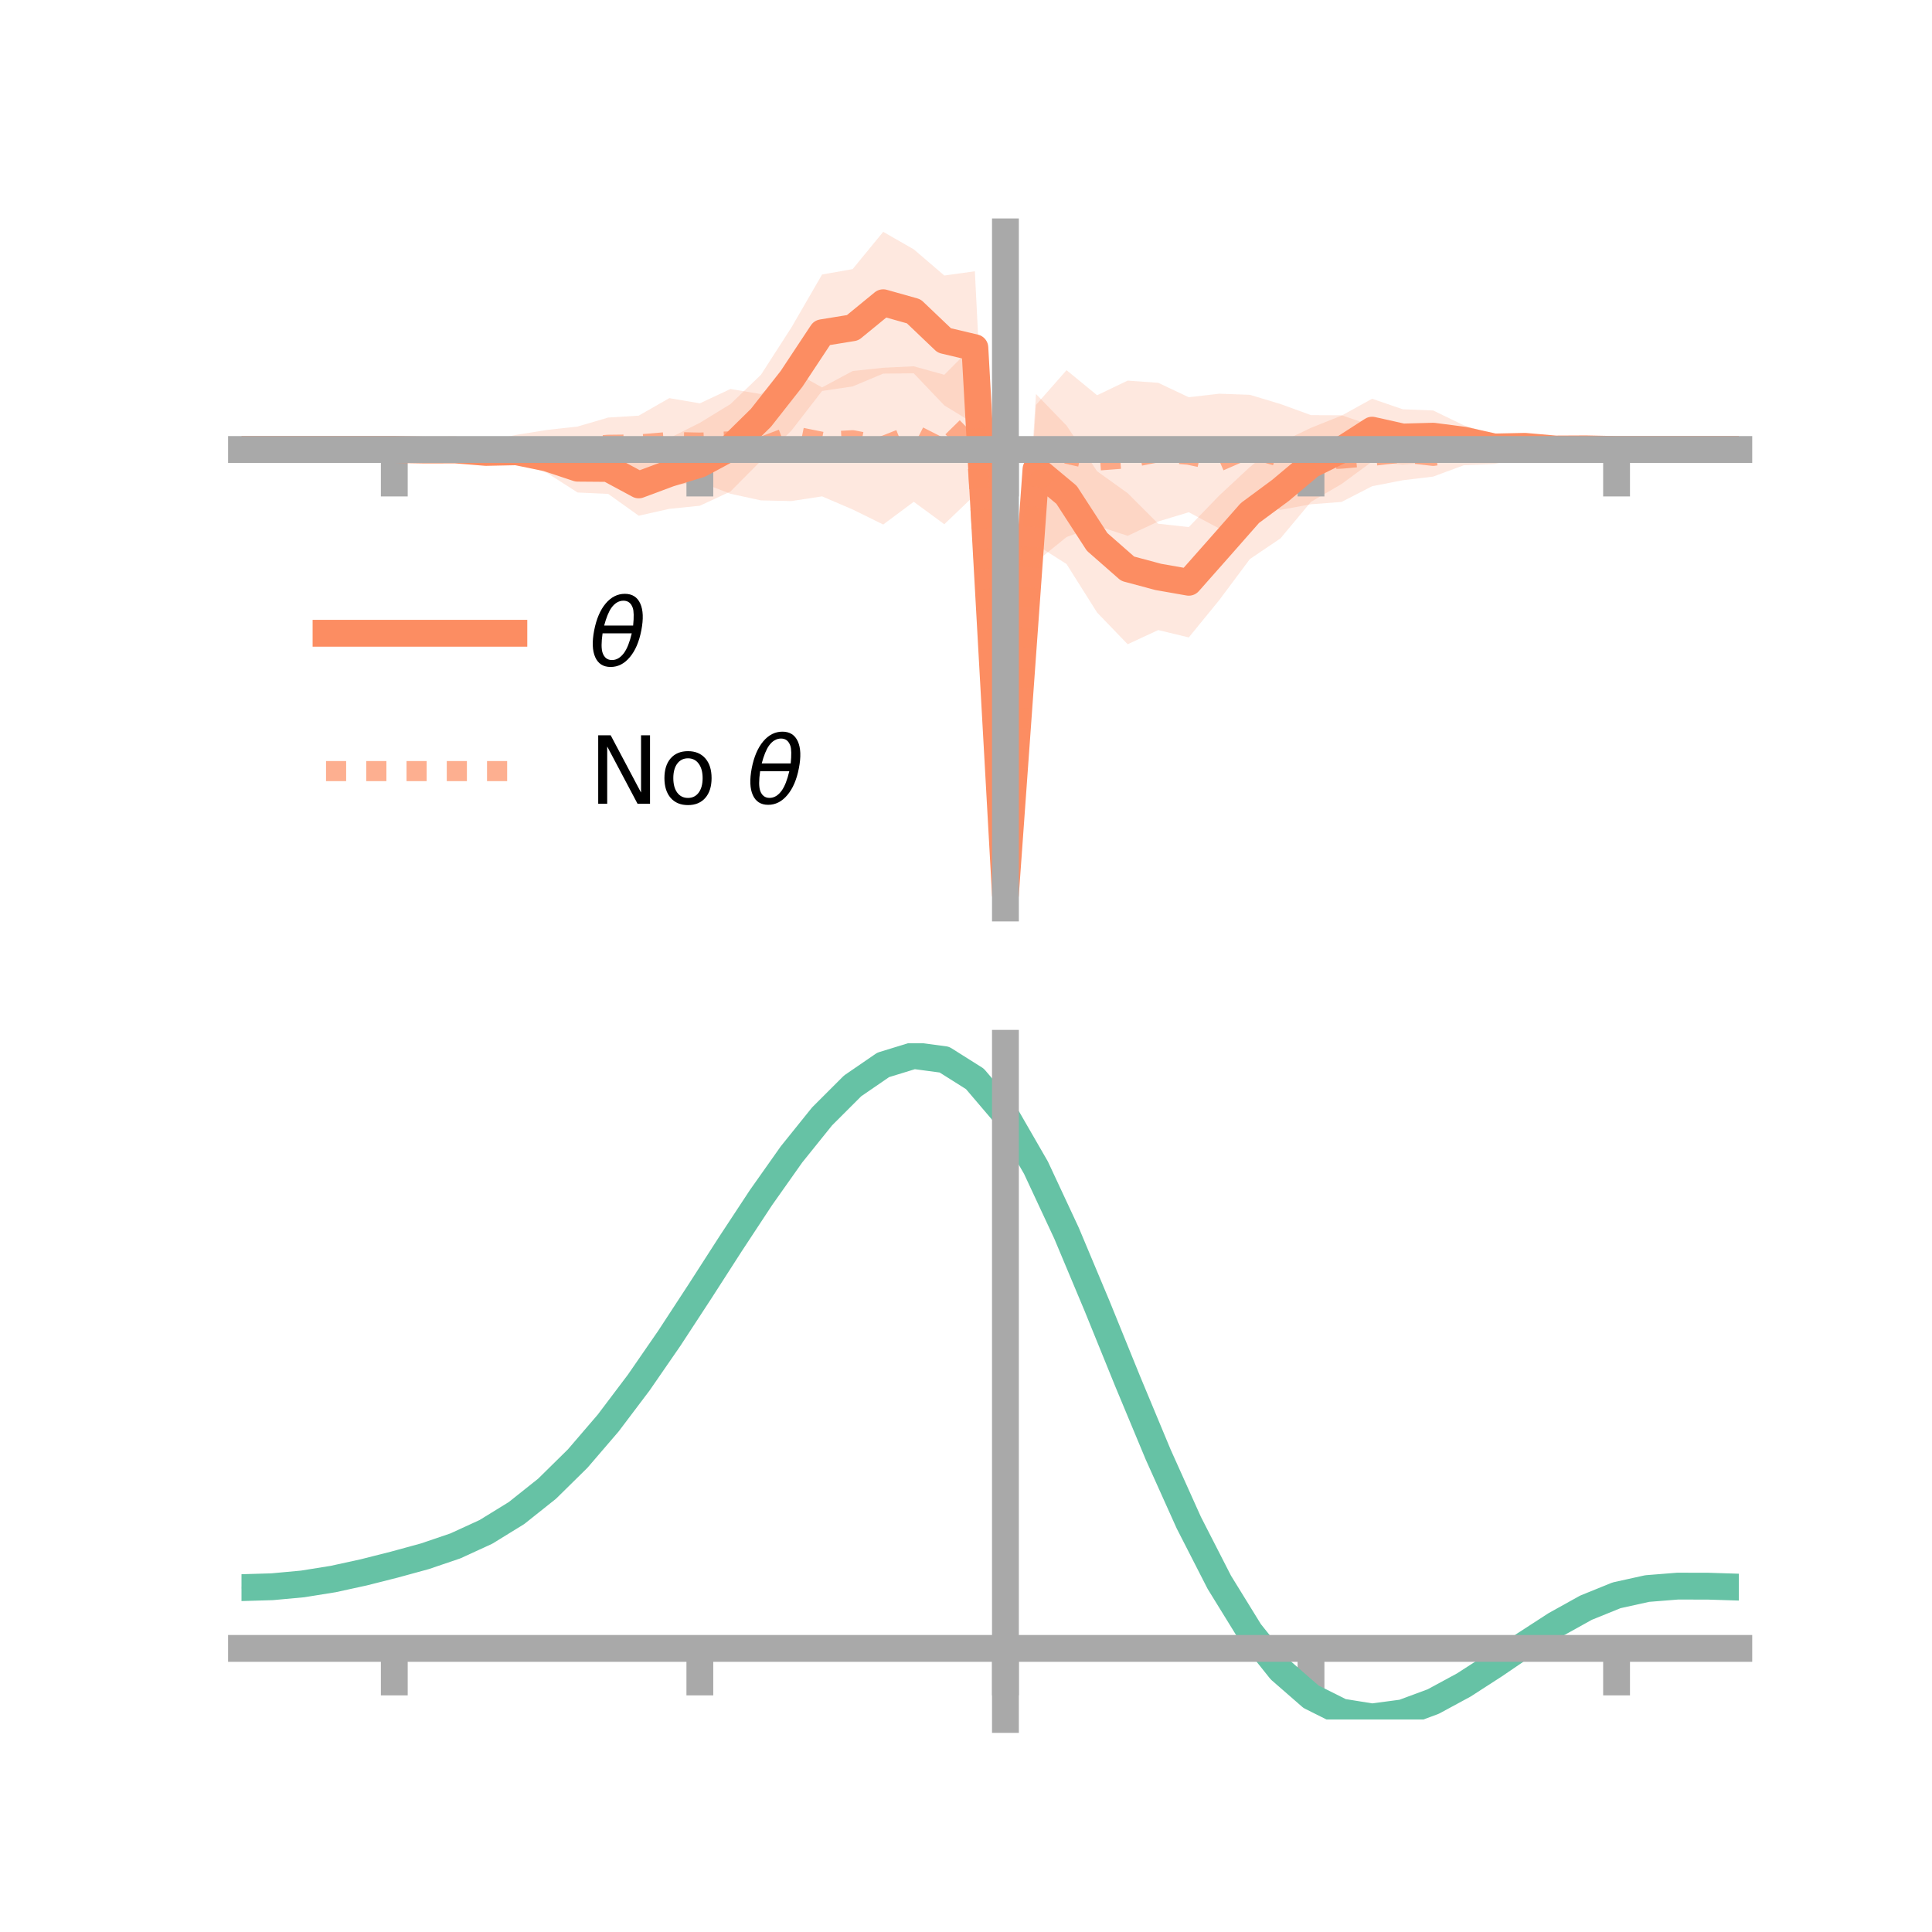 <?xml version="1.0" encoding="utf-8" standalone="no"?>
<!DOCTYPE svg PUBLIC "-//W3C//DTD SVG 1.1//EN"
  "http://www.w3.org/Graphics/SVG/1.1/DTD/svg11.dtd">
<!-- Created with matplotlib (https://matplotlib.org/) -->
<svg height="144pt" version="1.1" viewBox="0 0 144 144" width="144pt" xmlns="http://www.w3.org/2000/svg" xmlns:xlink="http://www.w3.org/1999/xlink">
 <defs>
  <style type="text/css">*{stroke-linecap:butt;stroke-linejoin:round;}</style>
 </defs>
 <g id="figure_1">
  <g id="patch_1">
   <path d="M 0 144 
L 144 144 
L 144 0 
L 0 0 
z
" style="fill:none;"/>
  </g>
  <g id="axes_1">
   <g id="patch_2">
    <path d="M 18 67.68 
L 129.6 67.68 
L 129.6 17.28 
L 18 17.28 
z
" style="fill:none;"/>
   </g>
   <g id="PolyCollection_1">
    <path clip-path="url(#p89962574f1)" d="M 18 33.502 
L 18 33.502 
L 20.278 33.502 
L 22.555 33.502 
L 24.833 33.502 
L 27.11 33.502 
L 29.388 33.502 
L 31.665 33.444 
L 33.943 33.174 
L 36.22 33.102 
L 38.498 32.904 
L 40.776 33.025 
L 43.053 33.085 
L 45.331 33.019 
L 47.608 33.845 
L 49.886 32.658 
L 52.163 31.514 
L 54.441 30.12 
L 56.718 27.932 
L 58.996 24.395 
L 61.273 20.46 
L 63.551 20.057 
L 65.829 17.28 
L 68.106 18.584 
L 70.384 20.536 
L 72.661 20.218 
L 74.939 65.659 
L 77.216 29.366 
L 79.494 31.72 
L 81.771 35.125 
L 84.049 36.757 
L 86.327 39.036 
L 88.604 39.286 
L 90.882 36.926 
L 93.159 34.808 
L 95.437 32.979 
L 97.714 31.888 
L 99.992 30.978 
L 102.269 29.72 
L 104.547 30.503 
L 106.824 30.596 
L 109.102 31.701 
L 111.38 32.387 
L 113.657 32.621 
L 115.935 33.097 
L 118.212 33.325 
L 120.49 33.502 
L 122.767 33.502 
L 125.045 33.502 
L 127.322 33.502 
L 129.6 33.502 
L 129.6 33.502 
L 129.6 33.502 
L 127.322 33.502 
L 125.045 33.502 
L 122.767 33.502 
L 120.49 33.502 
L 118.212 33.585 
L 115.935 33.835 
L 113.657 33.912 
L 111.38 34.24 
L 109.102 33.914 
L 106.824 34.427 
L 104.547 34.64 
L 102.269 34.403 
L 99.992 36.075 
L 97.714 37.403 
L 95.437 40.129 
L 93.159 41.669 
L 90.882 44.721 
L 88.604 47.511 
L 86.327 46.961 
L 84.049 48.018 
L 81.771 45.655 
L 79.494 42.041 
L 77.216 40.591 
L 74.939 67.68 
L 72.661 31.613 
L 70.384 30.216 
L 68.106 27.826 
L 65.829 27.847 
L 63.551 28.801 
L 61.273 29.14 
L 58.996 32.085 
L 56.718 34.344 
L 54.441 36.637 
L 52.163 37.695 
L 49.886 37.927 
L 47.608 38.438 
L 45.331 36.811 
L 43.053 36.709 
L 40.776 35.253 
L 38.498 34.443 
L 36.22 34.341 
L 33.943 33.9 
L 31.665 33.641 
L 29.388 33.502 
L 27.11 33.502 
L 24.833 33.502 
L 22.555 33.502 
L 20.278 33.502 
L 18 33.502 
z
" style="fill:#fc8d62;fill-opacity:0.2;"/>
   </g>
   <g id="PolyCollection_2">
    <path clip-path="url(#p89962574f1)" d="M 18 33.502 
L 18 33.502 
L 20.278 33.502 
L 22.555 33.502 
L 24.833 33.502 
L 27.11 33.502 
L 29.388 33.502 
L 31.665 33.347 
L 33.943 33.074 
L 36.22 32.912 
L 38.498 32.407 
L 40.776 32.045 
L 43.053 31.792 
L 45.331 31.122 
L 47.608 30.979 
L 49.886 29.674 
L 52.163 30.063 
L 54.441 28.995 
L 56.718 29.371 
L 58.996 27.609 
L 61.273 28.876 
L 63.551 27.655 
L 65.829 27.41 
L 68.106 27.301 
L 70.384 27.933 
L 72.661 25.645 
L 74.939 65.933 
L 77.216 30.18 
L 79.494 27.59 
L 81.771 29.46 
L 84.049 28.368 
L 86.327 28.533 
L 88.604 29.608 
L 90.882 29.345 
L 93.159 29.427 
L 95.437 30.112 
L 97.714 30.942 
L 99.992 30.952 
L 102.269 31.717 
L 104.547 31.646 
L 106.824 32.43 
L 109.102 32.601 
L 111.38 32.486 
L 113.657 32.83 
L 115.935 33.208 
L 118.212 33.414 
L 120.49 33.502 
L 122.767 33.502 
L 125.045 33.502 
L 127.322 33.502 
L 129.6 33.502 
L 129.6 33.502 
L 129.6 33.502 
L 127.322 33.502 
L 125.045 33.502 
L 122.767 33.502 
L 120.49 33.502 
L 118.212 33.652 
L 115.935 33.931 
L 113.657 34.147 
L 111.38 34.585 
L 109.102 34.678 
L 106.824 35.522 
L 104.547 35.796 
L 102.269 36.24 
L 99.992 37.411 
L 97.714 37.585 
L 95.437 38.003 
L 93.159 37.329 
L 90.882 39.395 
L 88.604 38.18 
L 86.327 38.867 
L 84.049 39.937 
L 81.771 39.191 
L 79.494 40.029 
L 77.216 41.875 
L 74.939 68.121 
L 72.661 36.892 
L 70.384 39.074 
L 68.106 37.4 
L 65.829 39.095 
L 63.551 37.973 
L 61.273 36.996 
L 58.996 37.346 
L 56.718 37.297 
L 54.441 36.801 
L 52.163 35.921 
L 49.886 36.207 
L 47.608 35.276 
L 45.331 35.186 
L 43.053 34.863 
L 40.776 34.472 
L 38.498 34.552 
L 36.22 34.113 
L 33.943 33.742 
L 31.665 33.588 
L 29.388 33.502 
L 27.11 33.502 
L 24.833 33.502 
L 22.555 33.502 
L 20.278 33.502 
L 18 33.502 
z
" style="fill:#fc8d62;fill-opacity:0.2;"/>
   </g>
   <g id="matplotlib.axis_1">
    <g id="xtick_1">
     <g id="line2d_1">
      <defs>
       <path d="M 0 0 
L 0 3.5 
" id="m09f2ed36b1" style="stroke:#a9a9a9;stroke-width:2;"/>
      </defs>
      <g>
       <use style="fill:#a9a9a9;stroke:#a9a9a9;stroke-width:2;" x="29.388" xlink:href="#m09f2ed36b1" y="33.502"/>
      </g>
     </g>
    </g>
    <g id="xtick_2">
     <g id="line2d_2">
      <g>
       <use style="fill:#a9a9a9;stroke:#a9a9a9;stroke-width:2;" x="52.163" xlink:href="#m09f2ed36b1" y="33.502"/>
      </g>
     </g>
    </g>
    <g id="xtick_3">
     <g id="line2d_3">
      <g>
       <use style="fill:#a9a9a9;stroke:#a9a9a9;stroke-width:2;" x="74.939" xlink:href="#m09f2ed36b1" y="33.502"/>
      </g>
     </g>
    </g>
    <g id="xtick_4">
     <g id="line2d_4">
      <g>
       <use style="fill:#a9a9a9;stroke:#a9a9a9;stroke-width:2;" x="97.714" xlink:href="#m09f2ed36b1" y="33.502"/>
      </g>
     </g>
    </g>
    <g id="xtick_5">
     <g id="line2d_5">
      <g>
       <use style="fill:#a9a9a9;stroke:#a9a9a9;stroke-width:2;" x="120.49" xlink:href="#m09f2ed36b1" y="33.502"/>
      </g>
     </g>
    </g>
   </g>
   <g id="matplotlib.axis_2"/>
   <g id="line2d_6">
    <path clip-path="url(#p89962574f1)" d="M 18 33.502 
L 20.278 33.502 
L 22.555 33.502 
L 24.833 33.502 
L 27.11 33.502 
L 29.388 33.502 
L 31.665 33.542 
L 33.943 33.537 
L 36.22 33.721 
L 38.498 33.673 
L 40.776 34.139 
L 43.053 34.897 
L 45.331 34.915 
L 47.608 36.142 
L 49.886 35.293 
L 52.163 34.605 
L 54.441 33.379 
L 56.718 31.138 
L 58.996 28.24 
L 61.273 24.8 
L 63.551 24.429 
L 65.829 22.564 
L 68.106 23.205 
L 70.384 25.376 
L 72.661 25.916 
L 74.939 66.669 
L 77.216 34.979 
L 79.494 36.88 
L 81.771 40.39 
L 84.049 42.388 
L 86.327 42.999 
L 88.604 43.399 
L 90.882 40.824 
L 93.159 38.238 
L 95.437 36.554 
L 97.714 34.646 
L 99.992 33.527 
L 102.269 32.062 
L 104.547 32.572 
L 106.824 32.511 
L 109.102 32.807 
L 111.38 33.314 
L 113.657 33.266 
L 115.935 33.466 
L 118.212 33.455 
L 120.49 33.502 
L 122.767 33.502 
L 125.045 33.502 
L 127.322 33.502 
L 129.6 33.502 
" style="fill:none;stroke:#fc8d62;stroke-linecap:square;stroke-width:2;"/>
   </g>
   <g id="line2d_7">
    <path clip-path="url(#p89962574f1)" d="M 18 33.502 
L 20.278 33.502 
L 22.555 33.502 
L 24.833 33.502 
L 27.11 33.502 
L 29.388 33.502 
L 31.665 33.468 
L 33.943 33.408 
L 36.22 33.512 
L 38.498 33.48 
L 40.776 33.258 
L 43.053 33.328 
L 45.331 33.154 
L 47.608 33.128 
L 49.886 32.941 
L 52.163 32.992 
L 54.441 32.898 
L 56.718 33.334 
L 58.996 32.477 
L 61.273 32.936 
L 63.551 32.814 
L 65.829 33.253 
L 68.106 32.35 
L 70.384 33.503 
L 72.661 31.268 
L 74.939 67.027 
L 77.216 36.028 
L 79.494 33.81 
L 81.771 34.326 
L 84.049 34.153 
L 86.327 33.7 
L 88.604 33.894 
L 90.882 34.37 
L 93.159 33.378 
L 95.437 34.058 
L 97.714 34.264 
L 99.992 34.182 
L 102.269 33.979 
L 104.547 33.721 
L 106.824 33.976 
L 109.102 33.64 
L 111.38 33.536 
L 113.657 33.489 
L 115.935 33.569 
L 118.212 33.533 
L 120.49 33.502 
L 122.767 33.502 
L 125.045 33.502 
L 127.322 33.502 
L 129.6 33.502 
" style="fill:none;stroke:#fc8d62;stroke-dasharray:1.5,1.5;stroke-dashoffset:0;stroke-opacity:0.7;stroke-width:1.5;"/>
   </g>
   <g id="patch_3">
    <path d="M 74.939 67.68 
L 74.939 17.28 
" style="fill:none;stroke:#a9a9a9;stroke-linecap:square;stroke-linejoin:miter;stroke-width:2;"/>
   </g>
   <g id="patch_4">
    <path d="M 129.6 67.68 
L 129.6 17.28 
" style="fill:none;"/>
   </g>
   <g id="patch_5">
    <path d="M 18 33.502 
L 129.6 33.502 
" style="fill:none;stroke:#a9a9a9;stroke-linecap:square;stroke-linejoin:miter;stroke-width:2;"/>
   </g>
   <g id="patch_6">
    <path d="M 18 17.28 
L 129.6 17.28 
" style="fill:none;"/>
   </g>
   <g id="legend_1">
    <g id="line2d_8">
     <path d="M 24.3 47.2 
L 38.3 47.2 
" style="fill:none;stroke:#fc8d62;stroke-linecap:square;stroke-width:2;"/>
    </g>
    <g id="line2d_9"/>
    <g id="text_1">
     <!-- $\theta$ -->
     <g transform="translate(43.9 49.65)scale(0.07 -0.07)">
      <defs>
       <path d="M 45.516 34.672 
L 14.453 34.672 
Q 12.359 20.062 14.5 13.875 
Q 17.188 6.25 24.469 6.25 
Q 31.781 6.25 37.359 13.922 
Q 42.234 20.656 45.516 34.672 
z
M 47.016 42.969 
Q 48.344 56.844 46.625 61.719 
Q 43.953 69.438 36.766 69.438 
Q 29.297 69.438 23.828 61.812 
Q 19.531 55.672 16.156 42.969 
z
M 38.188 76.766 
Q 49.906 76.766 54.594 66.406 
Q 59.281 56.109 55.719 37.844 
Q 52.203 19.625 43.453 9.281 
Q 34.766 -1.125 23.047 -1.125 
Q 11.281 -1.125 6.641 9.281 
Q 2 19.625 5.516 37.844 
Q 9.078 56.109 17.719 66.406 
Q 26.422 76.766 38.188 76.766 
z
" id="DejaVuSans-Oblique-952"/>
      </defs>
      <use transform="translate(0 0.234)" xlink:href="#DejaVuSans-Oblique-952"/>
     </g>
    </g>
    <g id="line2d_10">
     <path d="M 24.3 57.474 
L 38.3 57.474 
" style="fill:none;stroke:#fc8d62;stroke-dasharray:1.5,1.5;stroke-dashoffset:0;stroke-opacity:0.7;stroke-width:1.5;"/>
    </g>
    <g id="line2d_11"/>
    <g id="text_2">
     <!-- No $\theta$ -->
     <g transform="translate(43.9 59.924)scale(0.07 -0.07)">
      <defs>
       <path d="M 9.812 72.906 
L 23.094 72.906 
L 55.422 11.922 
L 55.422 72.906 
L 64.984 72.906 
L 64.984 0 
L 51.703 0 
L 19.391 60.984 
L 19.391 0 
L 9.812 0 
z
" id="DejaVuSans-78"/>
       <path d="M 30.609 48.391 
Q 23.391 48.391 19.188 42.75 
Q 14.984 37.109 14.984 27.297 
Q 14.984 17.484 19.156 11.844 
Q 23.344 6.203 30.609 6.203 
Q 37.797 6.203 41.984 11.859 
Q 46.188 17.531 46.188 27.297 
Q 46.188 37.016 41.984 42.703 
Q 37.797 48.391 30.609 48.391 
z
M 30.609 56 
Q 42.328 56 49.016 48.375 
Q 55.719 40.766 55.719 27.297 
Q 55.719 13.875 49.016 6.219 
Q 42.328 -1.422 30.609 -1.422 
Q 18.844 -1.422 12.172 6.219 
Q 5.516 13.875 5.516 27.297 
Q 5.516 40.766 12.172 48.375 
Q 18.844 56 30.609 56 
z
" id="DejaVuSans-111"/>
       <path id="DejaVuSans-32"/>
      </defs>
      <use transform="translate(0 0.234)" xlink:href="#DejaVuSans-78"/>
      <use transform="translate(74.805 0.234)" xlink:href="#DejaVuSans-111"/>
      <use transform="translate(135.986 0.234)" xlink:href="#DejaVuSans-32"/>
      <use transform="translate(167.773 0.234)" xlink:href="#DejaVuSans-Oblique-952"/>
     </g>
    </g>
   </g>
  </g>
  <g id="axes_2">
   <g id="patch_7">
    <path d="M 18 128.16 
L 129.6 128.16 
L 129.6 77.76 
L 18 77.76 
z
" style="fill:none;"/>
   </g>
   <g id="PolyCollection_3">
    <path clip-path="url(#pab512f49f7)" d="M 18 118.411 
L 18 118.256 
L 20.278 118.191 
L 22.555 117.974 
L 24.833 117.596 
L 27.11 117.084 
L 29.388 116.49 
L 31.665 115.851 
L 33.943 115.061 
L 36.22 113.998 
L 38.498 112.573 
L 40.776 110.73 
L 43.053 108.45 
L 45.331 105.747 
L 47.608 102.67 
L 49.886 99.299 
L 52.163 95.739 
L 54.441 92.119 
L 56.718 88.583 
L 58.996 85.287 
L 61.273 82.394 
L 63.551 80.07 
L 65.829 78.474 
L 68.106 77.76 
L 70.384 78.068 
L 72.661 79.526 
L 74.939 82.241 
L 77.216 86.25 
L 79.494 91.204 
L 81.771 96.712 
L 84.049 102.405 
L 86.327 107.96 
L 88.604 113.104 
L 90.882 117.625 
L 93.159 121.373 
L 95.437 124.262 
L 97.714 126.264 
L 99.992 127.412 
L 102.269 127.781 
L 104.547 127.481 
L 106.824 126.647 
L 109.102 125.427 
L 111.38 123.975 
L 113.657 122.443 
L 115.935 120.979 
L 118.212 119.722 
L 120.49 118.802 
L 122.767 118.3 
L 125.045 118.123 
L 127.322 118.134 
L 129.6 118.213 
L 129.6 118.379 
L 129.6 118.379 
L 127.322 118.316 
L 125.045 118.317 
L 122.767 118.503 
L 120.49 119.008 
L 118.212 119.933 
L 115.935 121.206 
L 113.657 122.698 
L 111.38 124.265 
L 109.102 125.752 
L 106.824 127 
L 104.547 127.852 
L 102.269 128.16 
L 99.992 127.797 
L 97.714 126.663 
L 95.437 124.699 
L 93.159 121.884 
L 90.882 118.247 
L 88.604 113.866 
L 86.327 108.884 
L 84.049 103.5 
L 81.771 97.977 
L 79.494 92.631 
L 77.216 87.82 
L 74.939 83.928 
L 72.661 81.297 
L 70.384 79.885 
L 68.106 79.584 
L 65.829 80.268 
L 63.551 81.798 
L 61.273 84.025 
L 58.996 86.794 
L 56.718 89.948 
L 54.441 93.33 
L 52.163 96.793 
L 49.886 100.2 
L 47.608 103.43 
L 45.331 106.384 
L 43.053 108.986 
L 40.776 111.189 
L 38.498 112.975 
L 36.22 114.357 
L 33.943 115.384 
L 31.665 116.142 
L 29.388 116.747 
L 27.11 117.307 
L 24.833 117.787 
L 22.555 118.139 
L 20.278 118.344 
L 18 118.411 
z
" style="fill:#66c2a5;fill-opacity:0.2;"/>
   </g>
   <g id="matplotlib.axis_3">
    <g id="xtick_6">
     <g id="line2d_12">
      <g>
       <use style="fill:#a9a9a9;stroke:#a9a9a9;stroke-width:2;" x="29.388" xlink:href="#m09f2ed36b1" y="122.862"/>
      </g>
     </g>
    </g>
    <g id="xtick_7">
     <g id="line2d_13">
      <g>
       <use style="fill:#a9a9a9;stroke:#a9a9a9;stroke-width:2;" x="52.163" xlink:href="#m09f2ed36b1" y="122.862"/>
      </g>
     </g>
    </g>
    <g id="xtick_8">
     <g id="line2d_14">
      <g>
       <use style="fill:#a9a9a9;stroke:#a9a9a9;stroke-width:2;" x="74.939" xlink:href="#m09f2ed36b1" y="122.862"/>
      </g>
     </g>
    </g>
    <g id="xtick_9">
     <g id="line2d_15">
      <g>
       <use style="fill:#a9a9a9;stroke:#a9a9a9;stroke-width:2;" x="97.714" xlink:href="#m09f2ed36b1" y="122.862"/>
      </g>
     </g>
    </g>
    <g id="xtick_10">
     <g id="line2d_16">
      <g>
       <use style="fill:#a9a9a9;stroke:#a9a9a9;stroke-width:2;" x="120.49" xlink:href="#m09f2ed36b1" y="122.862"/>
      </g>
     </g>
    </g>
   </g>
   <g id="matplotlib.axis_4"/>
   <g id="line2d_17">
    <path clip-path="url(#pab512f49f7)" d="M 18 118.334 
L 20.278 118.267 
L 22.555 118.057 
L 24.833 117.692 
L 27.11 117.195 
L 29.388 116.619 
L 31.665 115.996 
L 33.943 115.222 
L 36.22 114.177 
L 38.498 112.774 
L 40.776 110.96 
L 43.053 108.718 
L 45.331 106.065 
L 47.608 103.05 
L 49.886 99.749 
L 52.163 96.266 
L 54.441 92.725 
L 56.718 89.265 
L 58.996 86.04 
L 61.273 83.21 
L 63.551 80.934 
L 65.829 79.371 
L 68.106 78.672 
L 70.384 78.976 
L 72.661 80.412 
L 74.939 83.085 
L 77.216 87.035 
L 79.494 91.917 
L 81.771 97.345 
L 84.049 102.953 
L 86.327 108.422 
L 88.604 113.485 
L 90.882 117.936 
L 93.159 121.629 
L 95.437 124.48 
L 97.714 126.464 
L 99.992 127.604 
L 102.269 127.97 
L 104.547 127.667 
L 106.824 126.824 
L 109.102 125.59 
L 111.38 124.12 
L 113.657 122.57 
L 115.935 121.093 
L 118.212 119.828 
L 120.49 118.905 
L 122.767 118.402 
L 125.045 118.22 
L 127.322 118.225 
L 129.6 118.296 
" style="fill:none;stroke:#66c2a5;stroke-linecap:square;stroke-width:2;"/>
   </g>
   <g id="patch_8">
    <path d="M 74.939 128.16 
L 74.939 77.76 
" style="fill:none;stroke:#a9a9a9;stroke-linecap:square;stroke-linejoin:miter;stroke-width:2;"/>
   </g>
   <g id="patch_9">
    <path d="M 129.6 128.16 
L 129.6 77.76 
" style="fill:none;"/>
   </g>
   <g id="patch_10">
    <path d="M 18 122.862 
L 129.6 122.862 
" style="fill:none;stroke:#a9a9a9;stroke-linecap:square;stroke-linejoin:miter;stroke-width:2;"/>
   </g>
   <g id="patch_11">
    <path d="M 18 77.76 
L 129.6 77.76 
" style="fill:none;"/>
   </g>
  </g>
 </g>
 <defs>
  <clipPath id="p89962574f1">
   <rect height="50.4" width="111.6" x="18" y="17.28"/>
  </clipPath>
  <clipPath id="pab512f49f7">
   <rect height="50.4" width="111.6" x="18" y="77.76"/>
  </clipPath>
 </defs>
</svg>
